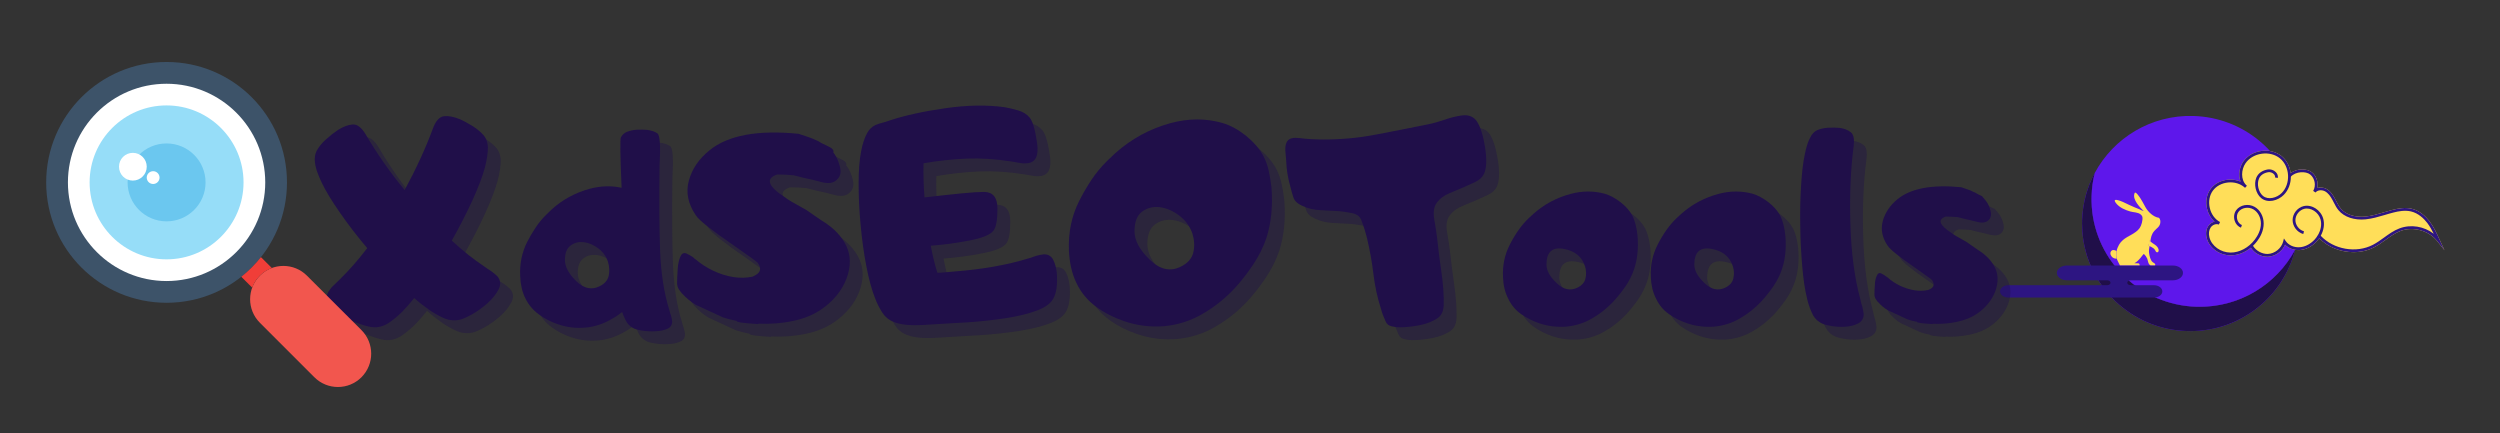 <svg xmlns="http://www.w3.org/2000/svg" xmlns:xlink="http://www.w3.org/1999/xlink" width="375" zoomAndPan="magnify" viewBox="0 0 281.25 48.75" height="65" preserveAspectRatio="xMidYMid meet" version="1.0"><rect x="0" y="0" width="281.25" height="48.75" fill="#333333" stroke="none"/><defs><g/><clipPath id="id1"><path d="M 234 19 L 259 19 L 259 37.484 L 234 37.484 Z M 234 19 " clip-rule="nonzero"/></clipPath><clipPath id="id2"><path d="M 248 16 L 274.992 16 L 274.992 29 L 248 29 Z M 248 16 " clip-rule="nonzero"/></clipPath><clipPath id="id3"><path d="M 257 19 L 274.992 19 L 274.992 29 L 257 29 Z M 257 19 " clip-rule="nonzero"/></clipPath><clipPath id="id4"><path d="M 5.195 6.973 L 33 6.973 L 33 35 L 5.195 35 Z M 5.195 6.973 " clip-rule="nonzero"/></clipPath><clipPath id="id5"><path d="M 28.082 29.863 L 41.758 29.863 L 41.758 43.535 L 28.082 43.535 Z M 28.082 29.863 " clip-rule="nonzero"/></clipPath></defs><g clip-path="url(#id1)"><path fill="#5e17eb" d="M 258.195 28.105 C 256.836 33.5 251.844 37.422 246.023 37.242 C 239.734 37.051 234.711 32.141 234.266 26.031 C 234.234 25.617 234.227 25.195 234.238 24.773 C 234.301 22.848 234.809 21.039 235.664 19.449 C 235.453 20.281 235.328 21.145 235.305 22.035 C 235.289 22.457 235.297 22.879 235.328 23.293 C 235.773 29.402 240.797 34.312 247.086 34.508 C 251.867 34.652 256.086 32.035 258.195 28.105 " fill-opacity="1" fill-rule="nonzero"/><path fill="#200f49" d="M 246.406 37.25 C 246.277 37.25 246.152 37.246 246.023 37.242 C 239.734 37.051 234.711 32.141 234.266 26.031 C 234.246 25.742 234.234 25.453 234.234 25.16 C 234.234 25.031 234.234 24.902 234.238 24.773 C 234.301 22.848 234.809 21.039 235.664 19.449 C 235.453 20.281 235.328 21.145 235.305 22.035 C 235.297 22.164 235.297 22.293 235.297 22.422 C 235.297 22.715 235.309 23.004 235.328 23.293 C 235.773 29.402 240.797 34.312 247.086 34.508 C 247.215 34.512 247.344 34.512 247.469 34.512 C 252.09 34.512 256.141 31.93 258.195 28.105 C 256.863 33.383 252.059 37.25 246.406 37.25 " fill-opacity="1" fill-rule="nonzero"/></g><path fill="#5e17eb" d="M 258.559 25.52 C 258.531 26.41 258.406 27.273 258.195 28.105 C 256.086 32.035 251.867 34.652 247.086 34.508 C 240.797 34.312 235.773 29.402 235.328 23.293 C 235.297 22.879 235.289 22.457 235.305 22.035 C 235.328 21.145 235.453 20.281 235.664 19.449 C 237.773 15.52 241.992 12.902 246.773 13.047 C 249.559 13.133 252.098 14.145 254.098 15.777 C 256.922 18.078 258.68 21.609 258.559 25.52 " fill-opacity="1" fill-rule="nonzero"/><path fill="#2d1582" d="M 239.691 31.535 L 244.457 31.535 C 245.078 31.535 245.586 31.16 245.586 30.703 C 245.586 30.242 245.078 29.871 244.457 29.871 L 232.523 29.871 C 231.898 29.871 231.395 30.242 231.395 30.703 C 231.395 31.16 231.898 31.535 232.523 31.535 L 237.055 31.535 C 237.266 31.535 237.434 31.656 237.434 31.812 C 237.434 31.965 237.266 32.086 237.055 32.086 L 225.949 32.086 C 225.43 32.086 225.008 32.398 225.008 32.781 C 225.008 33.164 225.43 33.473 225.949 33.473 L 242.32 33.473 C 242.84 33.473 243.262 33.164 243.262 32.781 C 243.262 32.398 242.84 32.086 242.32 32.086 L 239.691 32.086 C 239.484 32.086 239.316 31.965 239.316 31.812 C 239.316 31.656 239.484 31.535 239.691 31.535 " fill-opacity="1" fill-rule="nonzero"/><g clip-path="url(#id2)"><path fill="#ffde59" d="M 275.004 28.152 L 274.191 27.129 C 273.25 25.934 271.465 25.445 270.039 25.988 C 269.441 26.219 268.926 26.59 268.379 26.984 C 267.977 27.277 267.562 27.578 267.109 27.812 C 266.391 28.191 265.578 28.367 264.766 28.367 C 263.34 28.367 261.902 27.816 260.914 26.805 C 260.824 26.934 260.719 27.059 260.605 27.184 C 260.082 27.738 259.43 28.07 258.77 28.129 C 258.121 28.184 257.484 27.949 257.07 27.523 C 256.75 28.289 255.961 28.855 255.121 28.879 L 255.059 28.879 C 254.332 28.879 253.621 28.484 253.219 27.863 C 252.551 28.418 251.746 28.727 250.945 28.727 L 250.938 28.727 C 249.688 28.723 248.539 27.887 248.254 26.777 C 248.125 26.277 248.191 25.785 248.434 25.426 C 248.605 25.172 248.867 24.996 249.145 24.934 C 248.727 24.566 248.426 24.051 248.289 23.461 C 248.105 22.668 248.25 21.871 248.688 21.273 C 249.125 20.676 249.84 20.289 250.652 20.215 C 251.156 20.172 251.641 20.25 252.066 20.434 C 251.777 19.703 251.938 18.801 252.367 18.18 C 252.812 17.539 253.555 17.102 254.41 16.984 C 255.262 16.863 256.098 17.082 256.703 17.582 C 257.246 18.031 257.605 18.711 257.695 19.469 C 258.402 18.926 259.543 18.941 260.094 19.391 C 260.605 19.805 260.828 20.516 260.695 21.152 C 261.023 21.039 261.406 21.09 261.699 21.242 C 262.168 21.484 262.457 21.941 262.66 22.312 C 262.711 22.41 262.766 22.512 262.82 22.617 C 262.977 22.922 263.125 23.215 263.332 23.461 C 263.898 24.141 264.938 24.477 266.109 24.363 C 266.812 24.293 267.52 24.082 268.195 23.883 C 268.52 23.789 268.848 23.688 269.18 23.605 C 269.773 23.457 270.555 23.305 271.309 23.48 C 272.238 23.703 272.902 24.359 273.301 24.871 C 273.793 25.512 274.133 26.25 274.457 26.965 L 275.004 28.152 " fill-opacity="1" fill-rule="nonzero"/></g><path fill="#2d1582" d="M 257.723 19.871 C 257.723 20.668 257.438 21.41 256.918 21.93 C 256.273 22.578 255.117 22.898 254.375 22.277 C 253.773 21.773 253.531 20.727 253.836 19.988 C 254.047 19.492 254.492 19.172 255.129 19.062 C 255.434 19.012 255.785 19.125 256.016 19.352 C 256.211 19.539 256.293 19.773 256.258 20.016 L 255.949 19.969 C 255.973 19.781 255.867 19.641 255.793 19.574 C 255.637 19.418 255.387 19.336 255.18 19.371 C 254.656 19.461 254.293 19.715 254.129 20.109 C 253.871 20.719 254.082 21.621 254.578 22.035 C 255.16 22.527 256.145 22.266 256.695 21.711 C 257.184 21.215 257.441 20.496 257.406 19.727 C 257.367 18.957 257.035 18.266 256.5 17.82 C 255.965 17.379 255.219 17.188 254.453 17.293 C 253.684 17.398 253.02 17.789 252.625 18.359 C 252.133 19.066 252.062 20.211 252.703 20.832 C 252.73 20.855 252.754 20.879 252.777 20.898 L 252.566 21.133 C 252.539 21.109 252.516 21.086 252.492 21.066 C 252.023 20.66 251.367 20.465 250.68 20.527 C 249.957 20.594 249.324 20.934 248.941 21.457 C 248.562 21.98 248.438 22.684 248.598 23.391 C 248.762 24.094 249.18 24.676 249.754 24.98 L 249.621 25.262 C 249.312 25.137 248.906 25.285 248.695 25.602 C 248.504 25.887 248.453 26.289 248.559 26.703 C 248.809 27.676 249.828 28.41 250.938 28.414 L 250.945 28.414 C 251.953 28.414 252.973 27.867 253.672 26.949 C 253.98 26.539 254.352 25.895 254.352 25.141 C 254.352 24.465 254.012 23.836 253.488 23.543 C 252.934 23.23 252.172 23.363 251.828 23.836 C 251.648 24.074 251.602 24.418 251.699 24.734 C 251.789 25.016 251.977 25.227 252.215 25.316 L 252.109 25.609 C 251.773 25.488 251.516 25.203 251.398 24.828 C 251.27 24.41 251.336 23.973 251.57 23.648 C 252.012 23.043 252.945 22.875 253.645 23.27 C 254.262 23.617 254.664 24.352 254.664 25.141 C 254.668 25.98 254.262 26.691 253.922 27.137 C 253.777 27.324 253.625 27.496 253.461 27.656 C 253.383 27.727 253.301 27.801 253.219 27.863 C 252.551 28.418 251.746 28.727 250.945 28.727 L 250.938 28.727 C 249.688 28.723 248.539 27.887 248.254 26.777 C 248.125 26.277 248.191 25.785 248.434 25.426 C 248.605 25.172 248.867 24.996 249.145 24.934 C 248.727 24.566 248.426 24.051 248.289 23.461 C 248.105 22.668 248.25 21.871 248.688 21.273 C 249.125 20.676 249.84 20.289 250.652 20.215 C 251.156 20.172 251.641 20.25 252.066 20.434 C 251.777 19.703 251.938 18.801 252.367 18.18 C 252.812 17.539 253.555 17.102 254.41 16.984 C 255.262 16.863 256.098 17.082 256.703 17.582 C 257.246 18.031 257.605 18.711 257.695 19.469 C 257.707 19.547 257.715 19.625 257.719 19.711 C 257.723 19.762 257.723 19.816 257.723 19.871 " fill-opacity="1" fill-rule="nonzero"/><g clip-path="url(#id3)"><path fill="#2d1582" d="M 275.004 28.152 L 274.191 27.129 C 273.25 25.934 271.465 25.445 270.039 25.988 C 269.441 26.219 268.926 26.59 268.379 26.984 C 267.977 27.277 267.562 27.578 267.109 27.812 C 266.391 28.191 265.578 28.367 264.766 28.367 C 263.34 28.367 261.902 27.816 260.914 26.805 C 260.84 26.727 260.77 26.648 260.699 26.57 L 260.941 26.367 C 260.984 26.422 261.031 26.473 261.082 26.523 C 262.535 28.07 265.078 28.523 266.965 27.535 C 267.395 27.312 267.801 27.016 268.195 26.734 C 268.734 26.344 269.289 25.941 269.926 25.699 C 271.215 25.203 272.723 25.465 273.797 26.301 C 273.582 25.867 273.344 25.441 273.051 25.062 C 272.684 24.59 272.074 23.984 271.234 23.785 C 270.551 23.625 269.816 23.766 269.258 23.91 C 268.934 23.988 268.605 24.09 268.289 24.184 C 267.594 24.387 266.879 24.602 266.137 24.676 C 264.867 24.801 263.727 24.422 263.09 23.66 C 262.859 23.387 262.695 23.066 262.539 22.758 C 262.484 22.656 262.438 22.559 262.383 22.461 C 262.203 22.129 261.945 21.723 261.551 21.516 C 261.223 21.348 260.738 21.352 260.496 21.656 L 260.234 21.48 C 260.578 20.891 260.43 20.062 259.898 19.633 C 259.402 19.234 258.258 19.281 257.723 19.871 L 257.688 19.91 L 257.445 19.707 C 257.52 19.617 257.605 19.539 257.695 19.469 C 258.402 18.926 259.543 18.941 260.094 19.391 C 260.605 19.805 260.828 20.516 260.695 21.152 C 261.023 21.039 261.406 21.09 261.699 21.242 C 262.168 21.484 262.457 21.941 262.66 22.312 C 262.711 22.41 262.766 22.512 262.82 22.617 C 262.977 22.922 263.125 23.215 263.332 23.461 C 263.898 24.141 264.938 24.477 266.109 24.363 C 266.812 24.293 267.52 24.082 268.195 23.883 C 268.52 23.789 268.848 23.688 269.18 23.605 C 269.773 23.457 270.555 23.305 271.309 23.48 C 272.238 23.703 272.902 24.359 273.301 24.871 C 273.793 25.512 274.133 26.25 274.457 26.965 L 275.004 28.152 " fill-opacity="1" fill-rule="nonzero"/></g><path fill="#2d1582" d="M 261.082 26.523 C 261.066 26.559 261.047 26.594 261.023 26.629 C 260.992 26.684 260.953 26.746 260.914 26.805 C 260.824 26.934 260.719 27.059 260.605 27.184 C 260.082 27.738 259.43 28.07 258.77 28.129 C 258.121 28.184 257.484 27.949 257.07 27.523 C 256.75 28.289 255.961 28.855 255.121 28.879 L 255.059 28.879 C 254.332 28.879 253.621 28.484 253.219 27.863 C 253.184 27.809 253.148 27.754 253.121 27.695 L 253.398 27.551 C 253.418 27.586 253.438 27.621 253.461 27.656 C 253.805 28.215 254.469 28.578 255.113 28.57 C 255.914 28.543 256.664 27.938 256.859 27.164 L 256.941 26.824 L 257.141 27.117 C 257.469 27.594 258.098 27.867 258.742 27.812 C 259.328 27.766 259.906 27.465 260.379 26.969 C 260.523 26.812 260.652 26.645 260.754 26.469 C 261.105 25.887 261.215 25.238 261.059 24.68 C 260.836 23.871 259.961 23.309 259.223 23.496 C 258.676 23.633 258.242 24.184 258.234 24.75 C 258.227 25.32 258.645 25.871 259.199 26.023 L 259.117 26.328 C 258.426 26.137 257.914 25.457 257.918 24.746 C 257.926 24.035 258.453 23.363 259.148 23.191 C 260.055 22.961 261.09 23.617 261.363 24.598 C 261.531 25.203 261.43 25.898 261.082 26.523 " fill-opacity="1" fill-rule="nonzero"/><path fill="#ffde59" d="M 242.887 24.504 C 242.242 24.418 241.645 23.809 241.383 23.34 C 241.289 23.172 241.152 22.922 241.07 22.773 C 241.047 22.727 241.027 22.688 241.012 22.668 C 240.684 22.078 240.266 21.543 240.164 21.691 L 240.156 21.699 L 240.152 21.715 L 240.148 21.719 L 240.141 21.734 L 240.137 21.738 L 240.133 21.758 C 239.867 22.469 240.777 23.359 241.168 23.746 C 241.184 23.758 241.062 23.707 240.934 23.656 L 240.984 23.707 C 240.926 23.672 240.871 23.637 240.812 23.602 C 240.73 23.562 240.664 23.535 240.664 23.535 C 240.129 23.348 238.82 22.715 238.82 22.715 C 238.82 22.715 238.711 22.668 238.566 22.613 L 238.531 22.602 C 238.484 22.582 238.438 22.57 238.387 22.551 C 238.047 22.449 237.688 22.406 238.07 22.879 C 238.164 22.992 238.27 23.098 238.387 23.191 C 238.633 23.387 238.922 23.531 239.223 23.648 C 239.367 23.703 239.516 23.75 239.664 23.793 C 239.848 23.844 240.051 23.867 240.246 23.898 C 240.449 23.938 240.648 23.988 240.797 24.102 C 240.891 24.168 240.965 24.258 241.016 24.383 C 241.09 24.766 240.906 25.391 240.707 25.664 C 240.582 25.84 240.426 25.984 240.25 26.109 L 240.238 26.113 C 240.094 26.223 239.938 26.32 239.781 26.41 C 239.457 26.594 239.121 26.758 238.84 27 C 238.66 27.152 238.508 27.336 238.387 27.539 C 238.258 27.758 238.164 28 238.117 28.25 C 238.117 28.27 238.109 28.289 238.109 28.309 C 238.082 28.469 238.074 28.629 238.082 28.789 C 238.09 28.867 238.098 28.941 238.117 29.02 C 238.121 29.047 238.129 29.07 238.137 29.098 C 238.18 29.262 238.453 29.781 238.488 29.848 L 240.711 29.848 C 240.719 29.77 240.68 29.668 240.617 29.637 C 240.57 29.613 240.223 29.609 240.117 29.617 C 240.645 29.348 241.105 28.598 241.148 28.586 C 241.266 28.559 241.512 28.98 241.562 29.086 C 241.605 29.172 241.664 29.562 241.75 29.684 C 241.797 29.758 241.855 29.82 241.93 29.848 L 242.445 29.848 L 242.465 29.801 C 242.496 29.684 242.352 29.602 242.246 29.535 C 242.219 29.52 242.191 29.5 242.168 29.484 C 241.934 29.301 241.805 28.762 241.77 28.461 C 241.738 28.203 241.773 27.945 241.824 27.688 C 241.785 27.668 241.754 27.652 241.719 27.633 C 241.73 27.574 241.738 27.52 241.754 27.461 C 241.777 27.324 241.797 27.191 241.816 27.062 C 241.844 27.094 241.875 27.125 241.906 27.152 L 241.914 27.164 C 241.977 26.754 242.02 26.375 242.359 25.984 C 242.422 25.91 242.5 25.832 242.586 25.754 C 242.801 25.57 242.98 25.391 243.027 25.113 C 243.066 24.879 243.039 24.664 242.887 24.504 Z M 240.711 29.848 L 238.488 29.848 M 242.445 29.848 L 241.93 29.848 " fill-opacity="1" fill-rule="nonzero"/><path fill="#ffde59" d="M 238.133 29.094 C 238.082 29.102 238.023 29.102 237.973 29.094 C 237.824 29.066 237.684 28.992 237.582 28.883 C 237.547 28.84 237.516 28.797 237.492 28.746 C 237.457 28.695 237.434 28.637 237.426 28.57 C 237.398 28.426 237.457 28.266 237.578 28.18 C 237.727 28.074 237.969 28.141 238.117 28.25 C 238.113 28.27 238.113 28.289 238.109 28.309 C 238.082 28.469 238.074 28.629 238.082 28.789 C 238.09 28.867 238.098 28.945 238.113 29.02 C 238.121 29.047 238.125 29.07 238.133 29.094 " fill-opacity="1" fill-rule="nonzero"/><path fill="#ffde59" d="M 242.832 28.273 C 242.801 28.348 242.723 28.402 242.645 28.383 C 242.543 28.359 242.504 28.238 242.453 28.145 C 242.359 27.973 242.191 27.867 242.02 27.781 C 241.957 27.75 241.887 27.719 241.82 27.688 C 241.789 27.672 241.754 27.652 241.719 27.633 C 241.73 27.578 241.742 27.52 241.754 27.461 C 241.781 27.324 241.797 27.191 241.816 27.062 C 241.844 27.094 241.875 27.125 241.906 27.152 L 241.914 27.164 C 242.07 27.305 242.258 27.406 242.43 27.531 C 242.605 27.656 242.77 27.82 242.832 28.031 C 242.855 28.109 242.863 28.195 242.832 28.273 " fill-opacity="1" fill-rule="nonzero"/><path fill="#ffde59" d="M 240.242 26.113 C 240.098 26.223 239.938 26.32 239.781 26.41 C 239.457 26.594 239.121 26.758 238.84 27 C 238.66 27.152 238.508 27.336 238.387 27.539 L 238.387 27.523 C 238.508 27.324 238.66 27.145 238.836 26.996 C 239.129 26.746 239.477 26.57 239.812 26.383 C 239.961 26.301 240.105 26.215 240.242 26.113 " fill-opacity="1" fill-rule="nonzero"/><path fill="#ffde59" d="M 240.98 23.707 C 240.926 23.672 240.867 23.637 240.812 23.602 C 240.852 23.617 240.895 23.637 240.938 23.656 L 240.98 23.707 " fill-opacity="1" fill-rule="nonzero"/><path fill="#ffde59" d="M 241.914 27.164 C 241.898 27.266 241.887 27.367 241.863 27.473 C 241.848 27.543 241.836 27.617 241.82 27.688 C 241.789 27.672 241.754 27.652 241.719 27.633 C 241.73 27.578 241.742 27.52 241.754 27.461 C 241.781 27.324 241.797 27.191 241.816 27.062 C 241.844 27.094 241.875 27.125 241.906 27.152 L 241.914 27.164 " fill-opacity="1" fill-rule="nonzero"/><g fill="#200f49" fill-opacity="0.4"><g transform="translate(36.812, 38.266)"><g><path d="M 5.77 -21.703 C 5.305 -22.469 4.828 -22.852 4.32 -22.82 C 3.809 -22.789 3.25 -22.582 2.645 -22.199 C 2.215 -21.91 1.77 -21.562 1.309 -21.148 C 0.844 -20.734 0.492 -20.301 0.254 -19.855 C 0.062 -19.473 0 -19.043 0.062 -18.535 C 0.113 -18.152 0.207 -17.77 0.352 -17.387 C 0.492 -17.004 0.652 -16.652 0.812 -16.301 C 1.258 -15.363 1.945 -14.23 2.867 -12.906 C 3.793 -11.57 4.812 -10.246 5.945 -8.906 C 4.891 -7.539 3.887 -6.391 2.898 -5.434 C 2.676 -5.211 2.438 -4.973 2.199 -4.75 C 1.945 -4.527 1.754 -4.285 1.594 -4.031 C 1.289 -3.523 1.324 -3.043 1.707 -2.566 C 2.07 -2.086 2.566 -1.656 3.203 -1.273 C 3.84 -0.891 4.492 -0.574 5.195 -0.352 C 5.879 -0.113 6.406 0 6.758 0 C 7.363 0 7.938 -0.191 8.477 -0.574 C 9.02 -0.957 9.496 -1.371 9.91 -1.785 C 10.262 -2.137 10.691 -2.629 11.234 -3.297 C 11.68 -2.883 12.207 -2.469 12.812 -2.039 C 13.289 -1.688 13.816 -1.387 14.422 -1.098 C 15.012 -0.812 15.617 -0.719 16.223 -0.828 C 16.559 -0.875 17.051 -1.082 17.688 -1.434 C 18.324 -1.785 18.914 -2.215 19.473 -2.711 C 20.016 -3.188 20.43 -3.715 20.715 -4.254 C 21.004 -4.797 20.957 -5.289 20.59 -5.738 C 20.367 -5.961 20.125 -6.152 19.855 -6.344 C 19.57 -6.52 19.312 -6.691 19.059 -6.883 C 17.879 -7.664 16.684 -8.621 15.457 -9.754 C 16.316 -11.281 17.082 -12.766 17.754 -14.23 C 18.422 -15.695 18.898 -16.922 19.172 -17.945 C 19.41 -18.836 19.52 -19.617 19.52 -20.285 C 19.488 -20.797 19.348 -21.211 19.09 -21.547 C 18.773 -21.926 18.344 -22.293 17.816 -22.629 C 17.273 -22.965 16.781 -23.234 16.336 -23.426 C 15.664 -23.695 15.074 -23.809 14.566 -23.746 C 14.055 -23.68 13.656 -23.219 13.34 -22.391 C 12.508 -20.125 11.441 -17.816 10.152 -15.441 C 8.461 -17.496 7.012 -19.586 5.77 -21.703 Z M 5.77 -21.703 "/></g></g></g><g fill="#200f49" fill-opacity="0.4"><g transform="translate(59.005, 38.266)"><g><path d="M 5.992 -7.57 C 5.992 -8.352 6.199 -8.891 6.645 -9.211 C 7.074 -9.531 7.57 -9.641 8.129 -9.578 C 8.668 -9.512 9.211 -9.273 9.754 -8.875 C 10.277 -8.477 10.645 -7.969 10.836 -7.363 C 10.996 -6.805 11.027 -6.277 10.914 -5.785 C 10.789 -5.273 10.453 -4.891 9.895 -4.621 C 9.004 -4.176 8.145 -4.352 7.281 -5.18 C 6.422 -6.008 5.992 -6.805 5.992 -7.57 Z M 12.43 -1.723 C 12.527 -1.434 12.637 -1.164 12.781 -0.875 C 12.973 -0.461 13.242 -0.145 13.625 0.062 C 13.816 0.191 14.168 0.285 14.66 0.367 C 15.156 0.445 15.648 0.477 16.16 0.445 C 16.668 0.43 17.113 0.336 17.496 0.176 C 17.879 0.016 18.055 -0.27 18.055 -0.668 C 18.039 -0.875 17.992 -1.082 17.93 -1.309 C 17.848 -1.531 17.785 -1.738 17.738 -1.945 C 17.133 -3.871 16.797 -6.086 16.699 -8.605 C 16.605 -11.125 16.59 -14.309 16.637 -18.168 C 16.766 -20.398 16.684 -21.609 16.398 -21.816 C 16.109 -22.023 15.711 -22.152 15.234 -22.215 C 14.883 -22.246 14.5 -22.246 14.07 -22.23 C 13.641 -22.199 13.273 -22.117 12.973 -21.992 C 12.684 -21.879 12.461 -21.672 12.285 -21.371 C 12.191 -21.195 12.207 -19.297 12.367 -15.695 C 11.219 -15.953 10.023 -15.918 8.781 -15.586 C 7.188 -15.156 5.754 -14.391 4.512 -13.273 C 4.32 -13.082 4.113 -12.891 3.922 -12.699 C 3.441 -12.238 3.043 -11.746 2.691 -11.219 C 2.344 -10.691 2.023 -10.152 1.738 -9.594 C 1.164 -8.445 0.891 -7.172 0.957 -5.801 C 0.988 -4.828 1.18 -3.984 1.531 -3.281 C 1.879 -2.551 2.391 -1.945 3.043 -1.465 C 3.695 -0.988 4.414 -0.605 5.18 -0.352 C 6.168 0 7.219 0.129 8.301 0.031 C 9.355 -0.062 10.344 -0.398 11.266 -0.941 C 11.68 -1.164 12.062 -1.434 12.43 -1.723 Z M 12.43 -1.723 "/></g></g></g><g fill="#200f49" fill-opacity="0.4"><g transform="translate(77.709, 38.266)"><g><path d="M 14.453 -13.195 C 13.066 -13.961 12.285 -14.406 12.129 -14.566 C 10.121 -15.855 9.801 -16.734 11.172 -17.195 C 11.84 -17.195 12.461 -17.164 13.035 -17.098 L 14.168 -16.812 C 14.836 -16.684 15.52 -16.508 16.238 -16.316 C 16.891 -16.16 17.402 -16.223 17.754 -16.492 C 17.77 -16.492 17.801 -16.527 17.848 -16.574 C 18.262 -16.922 18.391 -17.418 18.23 -18.055 C 18.07 -18.676 17.848 -19.172 17.594 -19.52 C 17.547 -19.586 17.512 -19.633 17.48 -19.664 C 17.578 -19.918 17.371 -20.16 16.859 -20.383 C 16.445 -20.574 16.078 -20.75 15.793 -20.941 C 15.473 -21.082 15.234 -21.195 15.074 -21.258 C 14.629 -21.418 14.137 -21.594 13.578 -21.77 C 8.973 -22.23 5.625 -21.609 3.539 -19.902 C 2.344 -18.934 1.578 -17.801 1.227 -16.492 C 0.875 -15.188 1.133 -13.895 2.008 -12.605 C 2.359 -12.047 3.777 -10.934 6.23 -9.242 C 7.938 -8.062 8.859 -7.395 9.004 -7.234 C 9.004 -7.203 9.02 -7.172 9.035 -7.141 C 9.051 -7.105 9.066 -7.09 9.098 -7.074 C 9.371 -6.566 9.258 -6.184 8.766 -5.895 C 8.605 -5.801 8.477 -5.738 8.414 -5.703 C 6.996 -5.402 5.48 -5.641 3.887 -6.406 C 3.172 -6.758 2.535 -7.172 1.992 -7.648 C 1.961 -7.664 1.93 -7.68 1.895 -7.695 C 1.863 -7.715 1.848 -7.746 1.832 -7.777 C 1.609 -7.969 1.324 -8.129 1.004 -8.285 C 0.668 -8.445 0.414 -8.32 0.254 -7.902 C 0.094 -7.523 0 -7.059 -0.031 -6.484 C -0.062 -5.914 -0.094 -5.434 -0.094 -5.035 L -0.094 -4.91 C -0.078 -4.59 0.047 -4.285 0.285 -4.031 C 0.285 -4 0.305 -3.984 0.32 -3.969 C 0.336 -3.938 0.352 -3.922 0.383 -3.922 C 0.383 -3.887 0.398 -3.855 0.414 -3.84 L 0.477 -3.793 C 0.91 -3.316 1.418 -2.883 2.023 -2.52 L 5.066 -1.117 C 5.48 -0.973 6.008 -0.844 6.613 -0.719 C 6.535 -0.59 7.332 -0.461 9.02 -0.367 L 9.035 -0.383 C 9.035 -0.383 9.035 -0.398 9.051 -0.414 C 10.391 -0.352 11.695 -0.445 12.957 -0.719 C 14.199 -0.973 15.266 -1.418 16.16 -2.039 C 17.496 -2.965 18.438 -4.113 18.965 -5.48 C 19.473 -6.836 19.457 -8.062 18.949 -9.148 C 18.438 -10.23 17.531 -11.188 16.223 -11.984 C 16.176 -12 16.129 -12.031 16.094 -12.062 Z M 14.453 -13.195 "/></g></g></g><g fill="#200f49" fill-opacity="0.4"><g transform="translate(97.592, 38.266)"><g><path d="M 2.328 -22.758 C 1.945 -22.566 1.641 -22.277 1.418 -21.879 C 1.133 -21.371 0.891 -20.684 0.734 -19.84 C 0.543 -18.883 0.445 -17.672 0.445 -16.176 C 0.445 -14.676 0.512 -13.133 0.668 -11.539 C 0.812 -9.945 1.02 -8.398 1.309 -6.898 C 1.594 -5.402 1.93 -4.176 2.312 -3.234 C 2.5 -2.727 2.758 -2.215 3.074 -1.707 C 3.395 -1.195 3.824 -0.828 4.398 -0.605 C 5.164 -0.285 6.293 -0.176 7.809 -0.27 C 9.324 -0.352 10.551 -0.43 11.504 -0.492 C 13.066 -0.559 14.582 -0.703 16.047 -0.891 C 17.512 -1.082 18.723 -1.324 19.68 -1.609 C 20.316 -1.801 20.812 -1.992 21.18 -2.184 C 21.719 -2.469 22.102 -2.805 22.324 -3.188 C 22.707 -3.84 22.836 -4.812 22.742 -6.121 C 22.676 -6.691 22.551 -7.188 22.324 -7.617 C 22.102 -8.031 21.738 -8.238 21.242 -8.207 C 21.004 -8.176 20.734 -8.129 20.43 -8.047 C 20.285 -8 20.145 -7.953 20.016 -7.902 C 19.887 -7.84 19.762 -7.809 19.633 -7.777 C 18.391 -7.395 17.051 -7.074 15.602 -6.82 C 14.152 -6.566 12.668 -6.391 11.172 -6.277 C 10.773 -6.246 10.422 -6.215 10.121 -6.184 C 9.816 -6.152 9.547 -6.137 9.305 -6.137 C 8.988 -7.141 8.75 -8.16 8.559 -9.18 C 10.008 -9.289 11.457 -9.48 12.926 -9.77 C 14.375 -10.039 15.281 -10.422 15.633 -10.898 C 15.918 -11.281 16.062 -12.094 16.062 -13.34 C 16.062 -14.582 15.586 -15.203 14.598 -15.234 C 14.102 -15.234 13.211 -15.188 11.922 -15.059 C 10.613 -14.934 9.258 -14.773 7.855 -14.613 C 7.762 -15.824 7.715 -17.113 7.746 -18.453 C 9.402 -18.742 11.027 -18.914 12.605 -18.98 C 14.168 -19.043 15.871 -18.934 17.703 -18.645 C 17.961 -18.598 18.23 -18.551 18.516 -18.5 C 18.805 -18.438 19.074 -18.422 19.363 -18.453 C 20.352 -18.516 20.734 -19.281 20.523 -20.734 C 20.316 -22.184 20.047 -23.141 19.695 -23.586 C 19.379 -23.969 18.949 -24.238 18.406 -24.398 C 17.863 -24.559 17.34 -24.684 16.844 -24.766 C 14.883 -25.035 12.668 -25.004 10.215 -24.652 C 7.762 -24.301 5.656 -23.84 3.922 -23.266 C 3.648 -23.172 3.379 -23.074 3.109 -23.012 C 2.82 -22.949 2.566 -22.852 2.328 -22.758 Z M 2.328 -22.758 "/></g></g></g><g fill="#200f49" fill-opacity="0.4"><g transform="translate(121.618, 38.266)"><g><path d="M 1.227 -14.199 C 0.383 -12.527 0 -10.676 0.078 -8.652 C 0.145 -7.25 0.414 -6.023 0.926 -4.988 C 1.434 -3.902 2.184 -3.012 3.141 -2.312 C 4.094 -1.609 5.148 -1.082 6.262 -0.703 C 7.73 -0.191 9.242 0 10.82 -0.129 C 12.383 -0.285 13.832 -0.75 15.172 -1.547 C 16.508 -2.328 17.719 -3.297 18.773 -4.445 C 19.473 -5.211 20.145 -6.07 20.797 -7.043 C 21.449 -8.016 21.945 -9.02 22.293 -10.039 C 22.836 -11.73 23.027 -13.625 22.867 -15.73 C 22.805 -16.336 22.691 -16.941 22.566 -17.562 C 22.438 -18.168 22.23 -18.758 21.945 -19.297 C 21.496 -20.125 20.828 -20.875 19.969 -21.578 C 19.09 -22.262 18.215 -22.742 17.32 -22.996 C 15.473 -23.52 13.547 -23.52 11.539 -22.98 C 9.195 -22.344 7.105 -21.211 5.289 -19.586 C 5.004 -19.332 4.699 -19.043 4.414 -18.758 C 3.73 -18.086 3.125 -17.355 2.613 -16.59 C 2.105 -15.824 1.641 -15.027 1.227 -14.199 Z M 7.457 -10.805 C 7.457 -11.855 7.746 -12.605 8.32 -13.02 C 8.891 -13.434 9.562 -13.609 10.309 -13.512 C 11.059 -13.418 11.793 -13.098 12.508 -12.559 C 13.211 -12.016 13.703 -11.348 13.977 -10.52 C 14.199 -9.785 14.23 -9.082 14.07 -8.414 C 13.91 -7.746 13.449 -7.219 12.684 -6.836 C 11.504 -6.23 10.328 -6.484 9.18 -7.602 C 8.031 -8.699 7.457 -9.77 7.457 -10.805 Z M 7.457 -10.805 "/></g></g></g><g fill="#200f49" fill-opacity="0.4"><g transform="translate(145.882, 38.266)"><g><path d="M 0.445 -21.02 C 0.223 -20.766 0.129 -20.383 0.16 -19.887 C 0.191 -19.395 0.223 -19.027 0.254 -18.773 C 0.285 -17.816 0.43 -16.875 0.684 -15.984 C 0.812 -15.457 0.941 -14.996 1.066 -14.613 C 1.195 -14.215 1.547 -13.895 2.086 -13.656 C 2.691 -13.371 3.379 -13.211 4.113 -13.18 C 4.844 -13.148 5.547 -13.113 6.23 -13.066 C 6.582 -13.035 7.043 -12.957 7.617 -12.859 C 8.176 -12.75 8.543 -12.492 8.699 -12.078 C 8.988 -11.348 9.195 -10.645 9.355 -9.992 C 9.672 -8.668 9.91 -7.332 10.07 -5.992 C 10.23 -4.637 10.52 -3.316 10.934 -2.023 C 11.043 -1.609 11.219 -1.164 11.441 -0.668 C 11.555 -0.383 11.777 -0.191 12.109 -0.113 C 12.43 -0.031 12.734 0 13.02 0 C 13.688 0 14.438 -0.078 15.266 -0.238 C 16.094 -0.398 16.781 -0.668 17.355 -1.082 C 17.738 -1.371 17.945 -1.832 17.977 -2.469 C 18.008 -3.648 17.91 -4.891 17.719 -6.215 C 17.531 -7.523 17.371 -8.781 17.242 -9.977 C 17.18 -10.551 17.066 -11.25 16.922 -12.094 C 16.766 -12.941 16.875 -13.594 17.227 -14.055 C 17.562 -14.5 18.023 -14.836 18.629 -15.09 C 19.219 -15.332 19.762 -15.555 20.27 -15.777 C 20.637 -15.938 21.051 -16.129 21.527 -16.352 C 21.992 -16.574 22.324 -16.875 22.516 -17.273 C 22.805 -17.91 22.836 -18.914 22.629 -20.27 C 22.406 -21.609 22.102 -22.598 21.688 -23.203 C 21.32 -23.711 20.766 -23.934 20.031 -23.84 C 19.379 -23.746 18.742 -23.586 18.102 -23.363 C 17.465 -23.141 16.844 -22.965 16.207 -22.836 C 14.262 -22.438 12.32 -22.055 10.375 -21.688 C 8.414 -21.305 6.453 -21.129 4.477 -21.129 C 3.523 -21.129 2.613 -21.18 1.754 -21.289 C 1.117 -21.371 0.668 -21.273 0.445 -21.02 Z M 0.445 -21.02 "/></g></g></g><g fill="#200f49" fill-opacity="0.4"><g transform="translate(169.971, 38.266)"><g><path d="M 1.309 -9.273 C 0.75 -8.16 0.492 -6.965 0.559 -5.656 C 0.59 -4.734 0.781 -3.938 1.133 -3.25 C 1.465 -2.535 1.945 -1.945 2.582 -1.496 C 3.219 -1.051 3.902 -0.703 4.668 -0.445 C 5.609 -0.129 6.613 0 7.695 -0.078 C 8.719 -0.176 9.688 -0.477 10.582 -1.004 C 11.473 -1.516 12.27 -2.152 12.973 -2.898 C 13.434 -3.395 13.879 -3.953 14.328 -4.59 C 14.758 -5.227 15.09 -5.879 15.312 -6.551 C 15.68 -7.648 15.809 -8.891 15.695 -10.277 C 15.602 -11.203 15.41 -11.984 15.09 -12.605 C 14.789 -13.148 14.344 -13.641 13.77 -14.086 C 13.18 -14.535 12.59 -14.852 12.016 -15.027 C 10.773 -15.363 9.48 -15.363 8.176 -15.012 C 6.613 -14.598 5.227 -13.863 4.016 -12.797 C 3.922 -12.715 3.73 -12.543 3.426 -12.254 C 2.66 -11.523 1.945 -10.52 1.309 -9.273 Z M 5.449 -7.059 C 5.449 -8.461 6.086 -9.051 7.363 -8.828 C 8.637 -8.605 9.434 -7.953 9.785 -6.867 C 9.93 -6.391 9.945 -5.93 9.832 -5.48 C 9.723 -5.035 9.418 -4.699 8.926 -4.461 C 8.129 -4.078 7.363 -4.238 6.598 -4.973 C 5.832 -5.688 5.449 -6.391 5.449 -7.059 Z M 5.449 -7.059 "/></g></g></g><g fill="#200f49" fill-opacity="0.4"><g transform="translate(186.604, 38.266)"><g><path d="M 1.309 -9.273 C 0.75 -8.16 0.492 -6.965 0.559 -5.656 C 0.59 -4.734 0.781 -3.938 1.133 -3.25 C 1.465 -2.535 1.945 -1.945 2.582 -1.496 C 3.219 -1.051 3.902 -0.703 4.668 -0.445 C 5.609 -0.129 6.613 0 7.695 -0.078 C 8.719 -0.176 9.688 -0.477 10.582 -1.004 C 11.473 -1.516 12.27 -2.152 12.973 -2.898 C 13.434 -3.395 13.879 -3.953 14.328 -4.59 C 14.758 -5.227 15.09 -5.879 15.312 -6.551 C 15.68 -7.648 15.809 -8.891 15.695 -10.277 C 15.602 -11.203 15.41 -11.984 15.09 -12.605 C 14.789 -13.148 14.344 -13.641 13.77 -14.086 C 13.18 -14.535 12.59 -14.852 12.016 -15.027 C 10.773 -15.363 9.48 -15.363 8.176 -15.012 C 6.613 -14.598 5.227 -13.863 4.016 -12.797 C 3.922 -12.715 3.73 -12.543 3.426 -12.254 C 2.66 -11.523 1.945 -10.52 1.309 -9.273 Z M 5.449 -7.059 C 5.449 -8.461 6.086 -9.051 7.363 -8.828 C 8.637 -8.605 9.434 -7.953 9.785 -6.867 C 9.93 -6.391 9.945 -5.93 9.832 -5.48 C 9.723 -5.035 9.418 -4.699 8.926 -4.461 C 8.129 -4.078 7.363 -4.238 6.598 -4.973 C 5.832 -5.688 5.449 -6.391 5.449 -7.059 Z M 5.449 -7.059 "/></g></g></g><g fill="#200f49" fill-opacity="0.4"><g transform="translate(203.237, 38.266)"><g><path d="M 6.742 -20.383 C 6.836 -21.164 6.742 -21.688 6.422 -21.945 C 6.102 -22.199 5.672 -22.375 5.133 -22.438 C 4.75 -22.469 4.32 -22.484 3.84 -22.453 C 3.363 -22.422 2.965 -22.324 2.613 -22.168 C 2.312 -22.023 2.055 -21.754 1.863 -21.371 C 1.609 -20.906 1.402 -20.27 1.242 -19.441 C 1.051 -18.551 0.91 -17.371 0.828 -15.938 C 0.734 -14.5 0.703 -12.988 0.734 -11.426 C 0.75 -9.863 0.828 -8.336 0.957 -6.867 C 1.082 -5.402 1.258 -4.191 1.496 -3.25 C 1.609 -2.758 1.77 -2.246 1.992 -1.738 C 2.199 -1.211 2.52 -0.812 2.949 -0.559 C 3.172 -0.398 3.555 -0.27 4.094 -0.176 C 4.637 -0.062 5.195 -0.031 5.754 -0.062 C 6.312 -0.094 6.805 -0.207 7.234 -0.43 C 7.648 -0.637 7.871 -0.988 7.871 -1.48 C 7.84 -1.754 7.793 -2.023 7.715 -2.312 C 7.617 -2.582 7.555 -2.852 7.504 -3.109 C 6.836 -5.562 6.469 -8.383 6.375 -11.586 C 6.277 -14.773 6.391 -17.703 6.742 -20.383 Z M 6.742 -20.383 "/></g></g></g><g fill="#200f49" fill-opacity="0.4"><g transform="translate(211.681, 38.266)"><g><path d="M 11.012 -9.594 C 10.023 -10.137 9.465 -10.469 9.355 -10.582 C 7.922 -11.504 7.695 -12.129 8.668 -12.461 C 9.148 -12.461 9.578 -12.43 9.992 -12.398 L 10.805 -12.191 C 11.281 -12.094 11.777 -11.969 12.285 -11.84 C 12.75 -11.73 13.113 -11.777 13.371 -11.969 C 13.371 -11.969 13.402 -11.984 13.434 -12.016 C 13.723 -12.27 13.816 -12.637 13.703 -13.082 C 13.594 -13.531 13.434 -13.879 13.242 -14.137 C 13.211 -14.168 13.195 -14.215 13.164 -14.246 L 12.734 -14.758 C 12.43 -14.883 12.176 -15.027 11.969 -15.156 C 11.73 -15.25 11.555 -15.332 11.457 -15.395 C 11.141 -15.504 10.789 -15.633 10.391 -15.762 C 7.105 -16.078 4.719 -15.633 3.219 -14.406 C 2.375 -13.703 1.832 -12.891 1.578 -11.969 C 1.324 -11.027 1.496 -10.086 2.137 -9.164 C 2.391 -8.766 3.395 -7.953 5.148 -6.742 C 6.359 -5.895 7.027 -5.418 7.125 -5.305 L 7.156 -5.242 C 7.156 -5.211 7.172 -5.195 7.188 -5.195 C 7.379 -4.828 7.316 -4.543 6.965 -4.336 C 6.836 -4.27 6.758 -4.223 6.707 -4.207 C 5.688 -3.984 4.621 -4.16 3.473 -4.699 C 2.965 -4.957 2.5 -5.258 2.121 -5.609 C 2.105 -5.609 2.086 -5.625 2.07 -5.641 C 2.039 -5.641 2.023 -5.656 2.008 -5.688 C 1.848 -5.816 1.641 -5.945 1.418 -6.055 C 1.18 -6.168 1.004 -6.07 0.891 -5.785 C 0.766 -5.516 0.703 -5.18 0.684 -4.766 C 0.652 -4.352 0.637 -4.016 0.637 -3.73 L 0.637 -3.633 C 0.652 -3.395 0.75 -3.188 0.91 -2.996 C 0.91 -2.98 0.926 -2.965 0.941 -2.949 C 0.941 -2.934 0.957 -2.918 0.988 -2.918 C 0.988 -2.883 0.988 -2.867 1.004 -2.867 C 1.004 -2.852 1.02 -2.836 1.051 -2.836 C 1.355 -2.484 1.723 -2.168 2.152 -1.914 L 4.32 -0.91 C 4.605 -0.797 4.973 -0.703 5.418 -0.621 C 5.371 -0.527 5.945 -0.43 7.141 -0.367 L 7.172 -0.398 C 8.129 -0.352 9.051 -0.43 9.945 -0.621 C 10.836 -0.812 11.586 -1.117 12.223 -1.562 C 13.18 -2.23 13.848 -3.059 14.23 -4.047 C 14.582 -5.02 14.582 -5.895 14.215 -6.676 C 13.848 -7.457 13.195 -8.145 12.27 -8.719 L 12.176 -8.781 Z M 11.012 -9.594 "/></g></g></g><g fill="#200f49" fill-opacity="1"><g transform="translate(35.369, 36.823)"><g><path d="M 5.77 -21.703 C 5.305 -22.469 4.828 -22.852 4.32 -22.82 C 3.809 -22.789 3.25 -22.582 2.645 -22.199 C 2.215 -21.91 1.77 -21.562 1.309 -21.148 C 0.844 -20.734 0.492 -20.301 0.254 -19.855 C 0.062 -19.473 0 -19.043 0.062 -18.535 C 0.113 -18.152 0.207 -17.77 0.352 -17.387 C 0.492 -17.004 0.652 -16.652 0.812 -16.301 C 1.258 -15.363 1.945 -14.23 2.867 -12.906 C 3.793 -11.57 4.812 -10.246 5.945 -8.906 C 4.891 -7.539 3.887 -6.391 2.898 -5.434 C 2.676 -5.211 2.438 -4.973 2.199 -4.75 C 1.945 -4.527 1.754 -4.285 1.594 -4.031 C 1.289 -3.523 1.324 -3.043 1.707 -2.566 C 2.07 -2.086 2.566 -1.656 3.203 -1.273 C 3.84 -0.891 4.492 -0.574 5.195 -0.352 C 5.879 -0.113 6.406 0 6.758 0 C 7.363 0 7.938 -0.191 8.477 -0.574 C 9.02 -0.957 9.496 -1.371 9.91 -1.785 C 10.262 -2.137 10.691 -2.629 11.234 -3.297 C 11.68 -2.883 12.207 -2.469 12.812 -2.039 C 13.289 -1.688 13.816 -1.387 14.422 -1.098 C 15.012 -0.812 15.617 -0.719 16.223 -0.828 C 16.559 -0.875 17.051 -1.082 17.688 -1.434 C 18.324 -1.785 18.914 -2.215 19.473 -2.711 C 20.016 -3.188 20.43 -3.715 20.715 -4.254 C 21.004 -4.797 20.957 -5.289 20.59 -5.738 C 20.367 -5.961 20.125 -6.152 19.855 -6.344 C 19.57 -6.52 19.312 -6.691 19.059 -6.883 C 17.879 -7.664 16.684 -8.621 15.457 -9.754 C 16.316 -11.281 17.082 -12.766 17.754 -14.23 C 18.422 -15.695 18.898 -16.922 19.172 -17.945 C 19.41 -18.836 19.52 -19.617 19.52 -20.285 C 19.488 -20.797 19.348 -21.211 19.09 -21.547 C 18.773 -21.926 18.344 -22.293 17.816 -22.629 C 17.273 -22.965 16.781 -23.234 16.336 -23.426 C 15.664 -23.695 15.074 -23.809 14.566 -23.746 C 14.055 -23.68 13.656 -23.219 13.34 -22.391 C 12.508 -20.125 11.441 -17.816 10.152 -15.441 C 8.461 -17.496 7.012 -19.586 5.77 -21.703 Z M 5.77 -21.703 "/></g></g></g><g fill="#200f49" fill-opacity="1"><g transform="translate(57.563, 36.823)"><g><path d="M 5.992 -7.57 C 5.992 -8.352 6.199 -8.891 6.645 -9.211 C 7.074 -9.531 7.57 -9.641 8.129 -9.578 C 8.668 -9.512 9.211 -9.273 9.754 -8.875 C 10.277 -8.477 10.645 -7.969 10.836 -7.363 C 10.996 -6.805 11.027 -6.277 10.914 -5.785 C 10.789 -5.273 10.453 -4.891 9.895 -4.621 C 9.004 -4.176 8.145 -4.352 7.281 -5.18 C 6.422 -6.008 5.992 -6.805 5.992 -7.57 Z M 12.43 -1.723 C 12.527 -1.434 12.637 -1.164 12.781 -0.875 C 12.973 -0.461 13.242 -0.145 13.625 0.062 C 13.816 0.191 14.168 0.285 14.66 0.367 C 15.156 0.445 15.648 0.477 16.16 0.445 C 16.668 0.43 17.113 0.336 17.496 0.176 C 17.879 0.016 18.055 -0.27 18.055 -0.668 C 18.039 -0.875 17.992 -1.082 17.93 -1.309 C 17.848 -1.531 17.785 -1.738 17.738 -1.945 C 17.133 -3.871 16.797 -6.086 16.699 -8.605 C 16.605 -11.125 16.59 -14.309 16.637 -18.168 C 16.766 -20.398 16.684 -21.609 16.398 -21.816 C 16.109 -22.023 15.711 -22.152 15.234 -22.215 C 14.883 -22.246 14.5 -22.246 14.07 -22.23 C 13.641 -22.199 13.273 -22.117 12.973 -21.992 C 12.684 -21.879 12.461 -21.672 12.285 -21.371 C 12.191 -21.195 12.207 -19.297 12.367 -15.695 C 11.219 -15.953 10.023 -15.918 8.781 -15.586 C 7.188 -15.156 5.754 -14.391 4.512 -13.273 C 4.32 -13.082 4.113 -12.891 3.922 -12.699 C 3.441 -12.238 3.043 -11.746 2.691 -11.219 C 2.344 -10.691 2.023 -10.152 1.738 -9.594 C 1.164 -8.445 0.891 -7.172 0.957 -5.801 C 0.988 -4.828 1.18 -3.984 1.531 -3.281 C 1.879 -2.551 2.391 -1.945 3.043 -1.465 C 3.695 -0.988 4.414 -0.605 5.18 -0.352 C 6.168 0 7.219 0.129 8.301 0.031 C 9.355 -0.062 10.344 -0.398 11.266 -0.941 C 11.68 -1.164 12.062 -1.434 12.43 -1.723 Z M 12.43 -1.723 "/></g></g></g><g fill="#200f49" fill-opacity="1"><g transform="translate(76.267, 36.823)"><g><path d="M 14.453 -13.195 C 13.066 -13.961 12.285 -14.406 12.129 -14.566 C 10.121 -15.855 9.801 -16.734 11.172 -17.195 C 11.84 -17.195 12.461 -17.164 13.035 -17.098 L 14.168 -16.812 C 14.836 -16.684 15.52 -16.508 16.238 -16.316 C 16.891 -16.16 17.402 -16.223 17.754 -16.492 C 17.77 -16.492 17.801 -16.527 17.848 -16.574 C 18.262 -16.922 18.391 -17.418 18.23 -18.055 C 18.07 -18.676 17.848 -19.172 17.594 -19.52 C 17.547 -19.586 17.512 -19.633 17.48 -19.664 C 17.578 -19.918 17.371 -20.16 16.859 -20.383 C 16.445 -20.574 16.078 -20.75 15.793 -20.941 C 15.473 -21.082 15.234 -21.195 15.074 -21.258 C 14.629 -21.418 14.137 -21.594 13.578 -21.77 C 8.973 -22.23 5.625 -21.609 3.539 -19.902 C 2.344 -18.934 1.578 -17.801 1.227 -16.492 C 0.875 -15.188 1.133 -13.895 2.008 -12.605 C 2.359 -12.047 3.777 -10.934 6.23 -9.242 C 7.938 -8.062 8.859 -7.395 9.004 -7.234 C 9.004 -7.203 9.02 -7.172 9.035 -7.141 C 9.051 -7.105 9.066 -7.09 9.098 -7.074 C 9.371 -6.566 9.258 -6.184 8.766 -5.895 C 8.605 -5.801 8.477 -5.738 8.414 -5.703 C 6.996 -5.402 5.48 -5.641 3.887 -6.406 C 3.172 -6.758 2.535 -7.172 1.992 -7.648 C 1.961 -7.664 1.93 -7.68 1.895 -7.695 C 1.863 -7.715 1.848 -7.746 1.832 -7.777 C 1.609 -7.969 1.324 -8.129 1.004 -8.285 C 0.668 -8.445 0.414 -8.32 0.254 -7.902 C 0.094 -7.523 0 -7.059 -0.031 -6.484 C -0.062 -5.914 -0.094 -5.434 -0.094 -5.035 L -0.094 -4.91 C -0.078 -4.59 0.047 -4.285 0.285 -4.031 C 0.285 -4 0.305 -3.984 0.32 -3.969 C 0.336 -3.938 0.352 -3.922 0.383 -3.922 C 0.383 -3.887 0.398 -3.855 0.414 -3.84 L 0.477 -3.793 C 0.91 -3.316 1.418 -2.883 2.023 -2.52 L 5.066 -1.117 C 5.48 -0.973 6.008 -0.844 6.613 -0.719 C 6.535 -0.59 7.332 -0.461 9.02 -0.367 L 9.035 -0.383 C 9.035 -0.383 9.035 -0.398 9.051 -0.414 C 10.391 -0.352 11.695 -0.445 12.957 -0.719 C 14.199 -0.973 15.266 -1.418 16.16 -2.039 C 17.496 -2.965 18.438 -4.113 18.965 -5.48 C 19.473 -6.836 19.457 -8.062 18.949 -9.148 C 18.438 -10.23 17.531 -11.188 16.223 -11.984 C 16.176 -12 16.129 -12.031 16.094 -12.062 Z M 14.453 -13.195 "/></g></g></g><g fill="#200f49" fill-opacity="1"><g transform="translate(96.15, 36.823)"><g><path d="M 2.328 -22.758 C 1.945 -22.566 1.641 -22.277 1.418 -21.879 C 1.133 -21.371 0.891 -20.684 0.734 -19.84 C 0.543 -18.883 0.445 -17.672 0.445 -16.176 C 0.445 -14.676 0.512 -13.133 0.668 -11.539 C 0.812 -9.945 1.02 -8.398 1.309 -6.898 C 1.594 -5.402 1.93 -4.176 2.312 -3.234 C 2.5 -2.727 2.758 -2.215 3.074 -1.707 C 3.395 -1.195 3.824 -0.828 4.398 -0.605 C 5.164 -0.285 6.293 -0.176 7.809 -0.27 C 9.324 -0.352 10.551 -0.43 11.504 -0.492 C 13.066 -0.559 14.582 -0.703 16.047 -0.891 C 17.512 -1.082 18.723 -1.324 19.68 -1.609 C 20.316 -1.801 20.812 -1.992 21.18 -2.184 C 21.719 -2.469 22.102 -2.805 22.324 -3.188 C 22.707 -3.84 22.836 -4.812 22.742 -6.121 C 22.676 -6.691 22.551 -7.188 22.324 -7.617 C 22.102 -8.031 21.738 -8.238 21.242 -8.207 C 21.004 -8.176 20.734 -8.129 20.43 -8.047 C 20.285 -8 20.145 -7.953 20.016 -7.902 C 19.887 -7.84 19.762 -7.809 19.633 -7.777 C 18.391 -7.395 17.051 -7.074 15.602 -6.82 C 14.152 -6.566 12.668 -6.391 11.172 -6.277 C 10.773 -6.246 10.422 -6.215 10.121 -6.184 C 9.816 -6.152 9.547 -6.137 9.305 -6.137 C 8.988 -7.141 8.75 -8.16 8.559 -9.18 C 10.008 -9.289 11.457 -9.48 12.926 -9.77 C 14.375 -10.039 15.281 -10.422 15.633 -10.898 C 15.918 -11.281 16.062 -12.094 16.062 -13.34 C 16.062 -14.582 15.586 -15.203 14.598 -15.234 C 14.102 -15.234 13.211 -15.188 11.922 -15.059 C 10.613 -14.934 9.258 -14.773 7.855 -14.613 C 7.762 -15.824 7.715 -17.113 7.746 -18.453 C 9.402 -18.742 11.027 -18.914 12.605 -18.98 C 14.168 -19.043 15.871 -18.934 17.703 -18.645 C 17.961 -18.598 18.23 -18.551 18.516 -18.5 C 18.805 -18.438 19.074 -18.422 19.363 -18.453 C 20.352 -18.516 20.734 -19.281 20.523 -20.734 C 20.316 -22.184 20.047 -23.141 19.695 -23.586 C 19.379 -23.969 18.949 -24.238 18.406 -24.398 C 17.863 -24.559 17.34 -24.684 16.844 -24.766 C 14.883 -25.035 12.668 -25.004 10.215 -24.652 C 7.762 -24.301 5.656 -23.84 3.922 -23.266 C 3.648 -23.172 3.379 -23.074 3.109 -23.012 C 2.82 -22.949 2.566 -22.852 2.328 -22.758 Z M 2.328 -22.758 "/></g></g></g><g fill="#200f49" fill-opacity="1"><g transform="translate(120.175, 36.823)"><g><path d="M 1.227 -14.199 C 0.383 -12.527 0 -10.676 0.078 -8.652 C 0.145 -7.25 0.414 -6.023 0.926 -4.988 C 1.434 -3.902 2.184 -3.012 3.141 -2.312 C 4.094 -1.609 5.148 -1.082 6.262 -0.703 C 7.73 -0.191 9.242 0 10.82 -0.129 C 12.383 -0.285 13.832 -0.75 15.172 -1.547 C 16.508 -2.328 17.719 -3.297 18.773 -4.445 C 19.473 -5.211 20.145 -6.07 20.797 -7.043 C 21.449 -8.016 21.945 -9.02 22.293 -10.039 C 22.836 -11.73 23.027 -13.625 22.867 -15.73 C 22.805 -16.336 22.691 -16.941 22.566 -17.562 C 22.438 -18.168 22.23 -18.758 21.945 -19.297 C 21.496 -20.125 20.828 -20.875 19.969 -21.578 C 19.09 -22.262 18.215 -22.742 17.32 -22.996 C 15.473 -23.52 13.547 -23.52 11.539 -22.98 C 9.195 -22.344 7.105 -21.211 5.289 -19.586 C 5.004 -19.332 4.699 -19.043 4.414 -18.758 C 3.73 -18.086 3.125 -17.355 2.613 -16.59 C 2.105 -15.824 1.641 -15.027 1.227 -14.199 Z M 7.457 -10.805 C 7.457 -11.855 7.746 -12.605 8.32 -13.02 C 8.891 -13.434 9.562 -13.609 10.309 -13.512 C 11.059 -13.418 11.793 -13.098 12.508 -12.559 C 13.211 -12.016 13.703 -11.348 13.977 -10.52 C 14.199 -9.785 14.23 -9.082 14.07 -8.414 C 13.91 -7.746 13.449 -7.219 12.684 -6.836 C 11.504 -6.23 10.328 -6.484 9.18 -7.602 C 8.031 -8.699 7.457 -9.77 7.457 -10.805 Z M 7.457 -10.805 "/></g></g></g><g fill="#200f49" fill-opacity="1"><g transform="translate(144.44, 36.823)"><g><path d="M 0.445 -21.02 C 0.223 -20.766 0.129 -20.383 0.16 -19.887 C 0.191 -19.395 0.223 -19.027 0.254 -18.773 C 0.285 -17.816 0.43 -16.875 0.684 -15.984 C 0.812 -15.457 0.941 -14.996 1.066 -14.613 C 1.195 -14.215 1.547 -13.895 2.086 -13.656 C 2.691 -13.371 3.379 -13.211 4.113 -13.18 C 4.844 -13.148 5.547 -13.113 6.23 -13.066 C 6.582 -13.035 7.043 -12.957 7.617 -12.859 C 8.176 -12.75 8.543 -12.492 8.699 -12.078 C 8.988 -11.348 9.195 -10.645 9.355 -9.992 C 9.672 -8.668 9.91 -7.332 10.07 -5.992 C 10.23 -4.637 10.52 -3.316 10.934 -2.023 C 11.043 -1.609 11.219 -1.164 11.441 -0.668 C 11.555 -0.383 11.777 -0.191 12.109 -0.113 C 12.43 -0.031 12.734 0 13.02 0 C 13.688 0 14.438 -0.078 15.266 -0.238 C 16.094 -0.398 16.781 -0.668 17.355 -1.082 C 17.738 -1.371 17.945 -1.832 17.977 -2.469 C 18.008 -3.648 17.91 -4.891 17.719 -6.215 C 17.531 -7.523 17.371 -8.781 17.242 -9.977 C 17.18 -10.551 17.066 -11.25 16.922 -12.094 C 16.766 -12.941 16.875 -13.594 17.227 -14.055 C 17.562 -14.5 18.023 -14.836 18.629 -15.09 C 19.219 -15.332 19.762 -15.555 20.27 -15.777 C 20.637 -15.938 21.051 -16.129 21.527 -16.352 C 21.992 -16.574 22.324 -16.875 22.516 -17.273 C 22.805 -17.91 22.836 -18.914 22.629 -20.27 C 22.406 -21.609 22.102 -22.598 21.688 -23.203 C 21.32 -23.711 20.766 -23.934 20.031 -23.84 C 19.379 -23.746 18.742 -23.586 18.102 -23.363 C 17.465 -23.141 16.844 -22.965 16.207 -22.836 C 14.262 -22.438 12.32 -22.055 10.375 -21.688 C 8.414 -21.305 6.453 -21.129 4.477 -21.129 C 3.523 -21.129 2.613 -21.18 1.754 -21.289 C 1.117 -21.371 0.668 -21.273 0.445 -21.02 Z M 0.445 -21.02 "/></g></g></g><g fill="#200f49" fill-opacity="1"><g transform="translate(168.529, 36.823)"><g><path d="M 1.309 -9.273 C 0.75 -8.16 0.492 -6.965 0.559 -5.656 C 0.59 -4.734 0.781 -3.938 1.133 -3.25 C 1.465 -2.535 1.945 -1.945 2.582 -1.496 C 3.219 -1.051 3.902 -0.703 4.668 -0.445 C 5.609 -0.129 6.613 0 7.695 -0.078 C 8.719 -0.176 9.688 -0.477 10.582 -1.004 C 11.473 -1.516 12.27 -2.152 12.973 -2.898 C 13.434 -3.395 13.879 -3.953 14.328 -4.59 C 14.758 -5.227 15.09 -5.879 15.312 -6.551 C 15.68 -7.648 15.809 -8.891 15.695 -10.277 C 15.602 -11.203 15.41 -11.984 15.09 -12.605 C 14.789 -13.148 14.344 -13.641 13.77 -14.086 C 13.18 -14.535 12.59 -14.852 12.016 -15.027 C 10.773 -15.363 9.48 -15.363 8.176 -15.012 C 6.613 -14.598 5.227 -13.863 4.016 -12.797 C 3.922 -12.715 3.73 -12.543 3.426 -12.254 C 2.66 -11.523 1.945 -10.52 1.309 -9.273 Z M 5.449 -7.059 C 5.449 -8.461 6.086 -9.051 7.363 -8.828 C 8.637 -8.605 9.434 -7.953 9.785 -6.867 C 9.93 -6.391 9.945 -5.93 9.832 -5.48 C 9.723 -5.035 9.418 -4.699 8.926 -4.461 C 8.129 -4.078 7.363 -4.238 6.598 -4.973 C 5.832 -5.688 5.449 -6.391 5.449 -7.059 Z M 5.449 -7.059 "/></g></g></g><g fill="#200f49" fill-opacity="1"><g transform="translate(185.162, 36.823)"><g><path d="M 1.309 -9.273 C 0.75 -8.16 0.492 -6.965 0.559 -5.656 C 0.59 -4.734 0.781 -3.938 1.133 -3.25 C 1.465 -2.535 1.945 -1.945 2.582 -1.496 C 3.219 -1.051 3.902 -0.703 4.668 -0.445 C 5.609 -0.129 6.613 0 7.695 -0.078 C 8.719 -0.176 9.688 -0.477 10.582 -1.004 C 11.473 -1.516 12.27 -2.152 12.973 -2.898 C 13.434 -3.395 13.879 -3.953 14.328 -4.59 C 14.758 -5.227 15.09 -5.879 15.312 -6.551 C 15.68 -7.648 15.809 -8.891 15.695 -10.277 C 15.602 -11.203 15.41 -11.984 15.09 -12.605 C 14.789 -13.148 14.344 -13.641 13.77 -14.086 C 13.18 -14.535 12.59 -14.852 12.016 -15.027 C 10.773 -15.363 9.48 -15.363 8.176 -15.012 C 6.613 -14.598 5.227 -13.863 4.016 -12.797 C 3.922 -12.715 3.73 -12.543 3.426 -12.254 C 2.66 -11.523 1.945 -10.52 1.309 -9.273 Z M 5.449 -7.059 C 5.449 -8.461 6.086 -9.051 7.363 -8.828 C 8.637 -8.605 9.434 -7.953 9.785 -6.867 C 9.93 -6.391 9.945 -5.93 9.832 -5.48 C 9.723 -5.035 9.418 -4.699 8.926 -4.461 C 8.129 -4.078 7.363 -4.238 6.598 -4.973 C 5.832 -5.688 5.449 -6.391 5.449 -7.059 Z M 5.449 -7.059 "/></g></g></g><g fill="#200f49" fill-opacity="1"><g transform="translate(201.795, 36.823)"><g><path d="M 6.742 -20.383 C 6.836 -21.164 6.742 -21.688 6.422 -21.945 C 6.102 -22.199 5.672 -22.375 5.133 -22.438 C 4.75 -22.469 4.32 -22.484 3.84 -22.453 C 3.363 -22.422 2.965 -22.324 2.613 -22.168 C 2.312 -22.023 2.055 -21.754 1.863 -21.371 C 1.609 -20.906 1.402 -20.27 1.242 -19.441 C 1.051 -18.551 0.91 -17.371 0.828 -15.938 C 0.734 -14.5 0.703 -12.988 0.734 -11.426 C 0.75 -9.863 0.828 -8.336 0.957 -6.867 C 1.082 -5.402 1.258 -4.191 1.496 -3.25 C 1.609 -2.758 1.77 -2.246 1.992 -1.738 C 2.199 -1.211 2.52 -0.812 2.949 -0.559 C 3.172 -0.398 3.555 -0.27 4.094 -0.176 C 4.637 -0.062 5.195 -0.031 5.754 -0.062 C 6.312 -0.094 6.805 -0.207 7.234 -0.43 C 7.648 -0.637 7.871 -0.988 7.871 -1.48 C 7.84 -1.754 7.793 -2.023 7.715 -2.312 C 7.617 -2.582 7.555 -2.852 7.504 -3.109 C 6.836 -5.562 6.469 -8.383 6.375 -11.586 C 6.277 -14.773 6.391 -17.703 6.742 -20.383 Z M 6.742 -20.383 "/></g></g></g><g fill="#200f49" fill-opacity="1"><g transform="translate(210.238, 36.823)"><g><path d="M 11.012 -9.594 C 10.023 -10.137 9.465 -10.469 9.355 -10.582 C 7.922 -11.504 7.695 -12.129 8.668 -12.461 C 9.148 -12.461 9.578 -12.43 9.992 -12.398 L 10.805 -12.191 C 11.281 -12.094 11.777 -11.969 12.285 -11.84 C 12.75 -11.73 13.113 -11.777 13.371 -11.969 C 13.371 -11.969 13.402 -11.984 13.434 -12.016 C 13.723 -12.27 13.816 -12.637 13.703 -13.082 C 13.594 -13.531 13.434 -13.879 13.242 -14.137 C 13.211 -14.168 13.195 -14.215 13.164 -14.246 L 12.734 -14.758 C 12.43 -14.883 12.176 -15.027 11.969 -15.156 C 11.73 -15.25 11.555 -15.332 11.457 -15.395 C 11.141 -15.504 10.789 -15.633 10.391 -15.762 C 7.105 -16.078 4.719 -15.633 3.219 -14.406 C 2.375 -13.703 1.832 -12.891 1.578 -11.969 C 1.324 -11.027 1.496 -10.086 2.137 -9.164 C 2.391 -8.766 3.395 -7.953 5.148 -6.742 C 6.359 -5.895 7.027 -5.418 7.125 -5.305 L 7.156 -5.242 C 7.156 -5.211 7.172 -5.195 7.188 -5.195 C 7.379 -4.828 7.316 -4.543 6.965 -4.336 C 6.836 -4.27 6.758 -4.223 6.707 -4.207 C 5.688 -3.984 4.621 -4.16 3.473 -4.699 C 2.965 -4.957 2.5 -5.258 2.121 -5.609 C 2.105 -5.609 2.086 -5.625 2.07 -5.641 C 2.039 -5.641 2.023 -5.656 2.008 -5.688 C 1.848 -5.816 1.641 -5.945 1.418 -6.055 C 1.18 -6.168 1.004 -6.07 0.891 -5.785 C 0.766 -5.516 0.703 -5.18 0.684 -4.766 C 0.652 -4.352 0.637 -4.016 0.637 -3.73 L 0.637 -3.633 C 0.652 -3.395 0.75 -3.188 0.91 -2.996 C 0.91 -2.98 0.926 -2.965 0.941 -2.949 C 0.941 -2.934 0.957 -2.918 0.988 -2.918 C 0.988 -2.883 0.988 -2.867 1.004 -2.867 C 1.004 -2.852 1.02 -2.836 1.051 -2.836 C 1.355 -2.484 1.723 -2.168 2.152 -1.914 L 4.32 -0.91 C 4.605 -0.797 4.973 -0.703 5.418 -0.621 C 5.371 -0.527 5.945 -0.43 7.141 -0.367 L 7.172 -0.398 C 8.129 -0.352 9.051 -0.43 9.945 -0.621 C 10.836 -0.812 11.586 -1.117 12.223 -1.562 C 13.18 -2.23 13.848 -3.059 14.23 -4.047 C 14.582 -5.02 14.582 -5.895 14.215 -6.676 C 13.848 -7.457 13.195 -8.145 12.27 -8.719 L 12.176 -8.781 Z M 11.012 -9.594 "/></g></g></g><g clip-path="url(#id4)"><path fill="#3d5369" d="M 18.738 6.973 C 26.223 6.973 32.285 13.039 32.285 20.52 C 32.285 28 26.223 34.062 18.738 34.062 C 11.258 34.062 5.195 28 5.195 20.52 C 5.195 13.039 11.258 6.973 18.738 6.973 " fill-opacity="1" fill-rule="nonzero"/></g><path fill="#ffffff" d="M 18.738 9.422 C 12.613 9.422 7.641 14.395 7.641 20.52 C 7.641 26.645 12.621 31.617 18.738 31.617 C 24.859 31.617 29.84 26.637 29.84 20.52 C 29.84 14.402 24.859 9.422 18.738 9.422 " fill-opacity="1" fill-rule="nonzero"/><path fill="#96ddf8" d="M 18.738 11.859 C 13.969 11.859 10.082 15.738 10.082 20.52 C 10.082 25.297 13.961 29.176 18.738 29.176 C 23.52 29.176 27.398 25.289 27.398 20.52 C 27.398 15.746 23.512 11.859 18.738 11.859 " fill-opacity="1" fill-rule="nonzero"/><path fill="#6bc7ef" d="M 18.738 24.902 C 16.32 24.902 14.355 22.938 14.355 20.52 C 14.355 18.102 16.32 16.137 18.738 16.137 C 21.16 16.137 23.125 18.102 23.125 20.52 C 23.125 22.938 21.16 24.902 18.738 24.902 " fill-opacity="1" fill-rule="nonzero"/><path fill="#ffffff" d="M 14.945 20.316 C 14.082 20.316 13.387 19.621 13.387 18.754 C 13.387 17.891 14.082 17.195 14.945 17.195 C 15.812 17.195 16.508 17.891 16.508 18.754 C 16.508 19.621 15.805 20.316 14.945 20.316 " fill-opacity="1" fill-rule="nonzero"/><path fill="#ffffff" d="M 17.227 20.699 C 16.832 20.699 16.508 20.375 16.508 19.98 C 16.508 19.582 16.832 19.258 17.227 19.258 C 17.625 19.258 17.949 19.582 17.949 19.98 C 17.949 20.375 17.625 20.699 17.227 20.699 " fill-opacity="1" fill-rule="nonzero"/><g clip-path="url(#id5)"><path fill="#f2564e" d="M 40.664 37.137 L 34.531 31.012 C 33.07 29.551 30.695 29.551 29.234 31.012 C 27.773 32.473 27.773 34.848 29.234 36.309 L 35.367 42.441 C 36.828 43.902 39.203 43.902 40.664 42.441 C 42.125 40.973 42.125 38.605 40.664 37.137 " fill-opacity="1" fill-rule="nonzero"/></g><path fill="#f03e38" d="M 29.234 31.012 C 29.629 30.617 30.09 30.336 30.578 30.148 L 29.355 28.926 C 28.707 29.746 27.965 30.488 27.145 31.137 L 28.371 32.359 C 28.551 31.867 28.836 31.402 29.234 31.012 " fill-opacity="1" fill-rule="nonzero"/></svg>